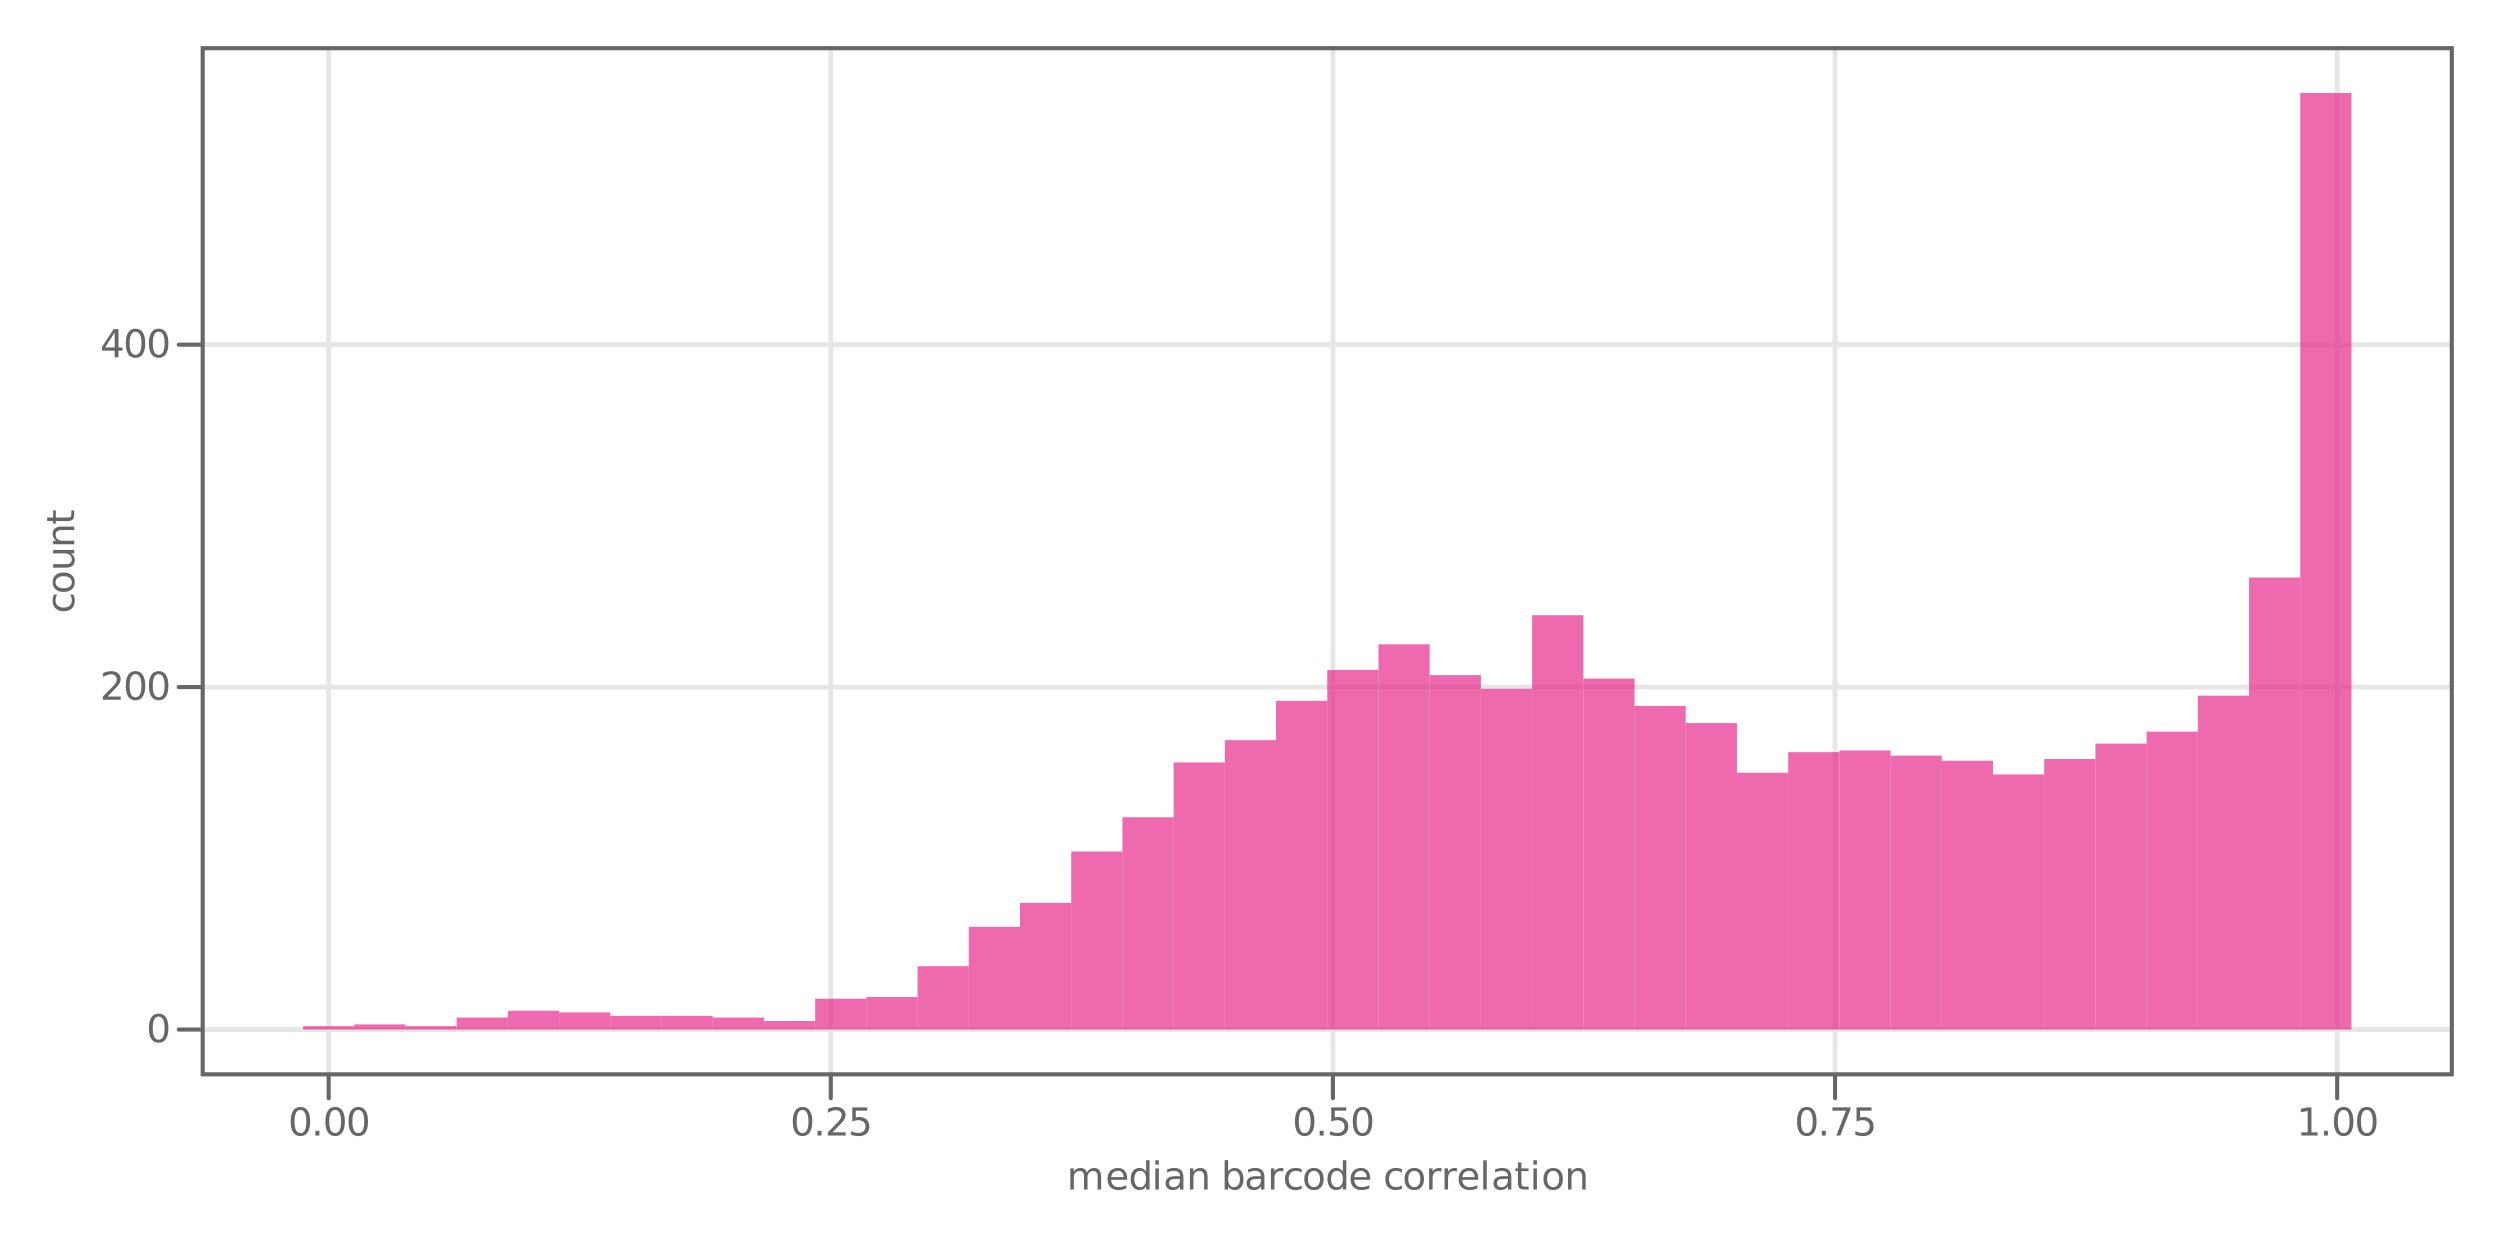 <?xml version="1.0" encoding="UTF-8"?>
<svg xmlns="http://www.w3.org/2000/svg" xmlns:xlink="http://www.w3.org/1999/xlink" width="648" height="324" viewBox="0 0 648 324">
<defs>
<g>
<g id="glyph-0-0">
<path d="M 3.172 -6.641 C 2.672 -6.641 2.289 -6.391 2.031 -5.891 C 1.781 -5.391 1.656 -4.641 1.656 -3.641 C 1.656 -2.641 1.781 -1.891 2.031 -1.391 C 2.289 -0.891 2.672 -0.641 3.172 -0.641 C 3.691 -0.641 4.078 -0.891 4.328 -1.391 C 4.586 -1.891 4.719 -2.641 4.719 -3.641 C 4.719 -4.641 4.586 -5.391 4.328 -5.891 C 4.078 -6.391 3.691 -6.641 3.172 -6.641 Z M 3.172 -7.422 C 3.992 -7.422 4.617 -7.098 5.047 -6.453 C 5.484 -5.805 5.703 -4.867 5.703 -3.641 C 5.703 -2.41 5.484 -1.473 5.047 -0.828 C 4.617 -0.18 3.992 0.141 3.172 0.141 C 2.359 0.141 1.734 -0.18 1.297 -0.828 C 0.867 -1.473 0.656 -2.41 0.656 -3.641 C 0.656 -4.867 0.867 -5.805 1.297 -6.453 C 1.734 -7.098 2.359 -7.422 3.172 -7.422 Z M 3.172 -7.422 "/>
</g>
<g id="glyph-0-1">
<path d="M 1.922 -0.828 L 5.359 -0.828 L 5.359 0 L 0.734 0 L 0.734 -0.828 C 1.109 -1.211 1.617 -1.734 2.266 -2.391 C 2.91 -3.047 3.316 -3.469 3.484 -3.656 C 3.797 -4.008 4.016 -4.305 4.141 -4.547 C 4.266 -4.797 4.328 -5.039 4.328 -5.281 C 4.328 -5.664 4.191 -5.977 3.922 -6.219 C 3.648 -6.469 3.297 -6.594 2.859 -6.594 C 2.547 -6.594 2.219 -6.535 1.875 -6.422 C 1.539 -6.316 1.176 -6.156 0.781 -5.938 L 0.781 -6.938 C 1.176 -7.094 1.547 -7.211 1.891 -7.297 C 2.234 -7.379 2.551 -7.422 2.844 -7.422 C 3.594 -7.422 4.191 -7.234 4.641 -6.859 C 5.098 -6.484 5.328 -5.977 5.328 -5.344 C 5.328 -5.039 5.27 -4.754 5.156 -4.484 C 5.039 -4.223 4.836 -3.91 4.547 -3.547 C 4.461 -3.453 4.203 -3.176 3.766 -2.719 C 3.328 -2.27 2.711 -1.641 1.922 -0.828 Z M 1.922 -0.828 "/>
</g>
<g id="glyph-0-2">
<path d="M 3.781 -6.438 L 1.297 -2.547 L 3.781 -2.547 Z M 3.516 -7.297 L 4.766 -7.297 L 4.766 -2.547 L 5.797 -2.547 L 5.797 -1.719 L 4.766 -1.719 L 4.766 0 L 3.781 0 L 3.781 -1.719 L 0.484 -1.719 L 0.484 -2.672 Z M 3.516 -7.297 "/>
</g>
<g id="glyph-0-3">
<path d="M 1.062 -1.234 L 2.094 -1.234 L 2.094 0 L 1.062 0 Z M 1.062 -1.234 "/>
</g>
<g id="glyph-0-4">
<path d="M 1.078 -7.297 L 4.953 -7.297 L 4.953 -6.453 L 1.984 -6.453 L 1.984 -4.672 C 2.129 -4.723 2.27 -4.758 2.406 -4.781 C 2.551 -4.801 2.695 -4.812 2.844 -4.812 C 3.656 -4.812 4.297 -4.586 4.766 -4.141 C 5.242 -3.703 5.484 -3.102 5.484 -2.344 C 5.484 -1.551 5.238 -0.938 4.75 -0.5 C 4.27 -0.07 3.582 0.141 2.688 0.141 C 2.383 0.141 2.07 0.113 1.75 0.062 C 1.438 0.008 1.109 -0.066 0.766 -0.172 L 0.766 -1.156 C 1.066 -1 1.375 -0.879 1.688 -0.797 C 2 -0.723 2.328 -0.688 2.672 -0.688 C 3.234 -0.688 3.676 -0.832 4 -1.125 C 4.332 -1.426 4.5 -1.832 4.5 -2.344 C 4.5 -2.844 4.332 -3.238 4 -3.531 C 3.676 -3.832 3.234 -3.984 2.672 -3.984 C 2.41 -3.984 2.145 -3.953 1.875 -3.891 C 1.613 -3.836 1.348 -3.75 1.078 -3.625 Z M 1.078 -7.297 "/>
</g>
<g id="glyph-0-5">
<path d="M 0.828 -7.297 L 5.516 -7.297 L 5.516 -6.875 L 2.859 0 L 1.828 0 L 4.328 -6.453 L 0.828 -6.453 Z M 0.828 -7.297 "/>
</g>
<g id="glyph-0-6">
<path d="M 1.234 -0.828 L 2.859 -0.828 L 2.859 -6.391 L 1.094 -6.047 L 1.094 -6.938 L 2.844 -7.297 L 3.828 -7.297 L 3.828 -0.828 L 5.438 -0.828 L 5.438 0 L 1.234 0 Z M 1.234 -0.828 "/>
</g>
<g id="glyph-0-7">
<path d="M 5.203 -4.422 C 5.422 -4.828 5.688 -5.125 6 -5.312 C 6.312 -5.5 6.68 -5.594 7.109 -5.594 C 7.68 -5.594 8.117 -5.395 8.422 -5 C 8.734 -4.602 8.891 -4.035 8.891 -3.297 L 8.891 0 L 7.984 0 L 7.984 -3.266 C 7.984 -3.797 7.891 -4.188 7.703 -4.438 C 7.523 -4.688 7.242 -4.812 6.859 -4.812 C 6.391 -4.812 6.02 -4.656 5.75 -4.344 C 5.488 -4.039 5.359 -3.625 5.359 -3.094 L 5.359 0 L 4.453 0 L 4.453 -3.266 C 4.453 -3.797 4.359 -4.188 4.172 -4.438 C 3.984 -4.688 3.695 -4.812 3.312 -4.812 C 2.852 -4.812 2.488 -4.656 2.219 -4.344 C 1.945 -4.039 1.812 -3.625 1.812 -3.094 L 1.812 0 L 0.906 0 L 0.906 -5.469 L 1.812 -5.469 L 1.812 -4.625 C 2.02 -4.957 2.266 -5.203 2.547 -5.359 C 2.836 -5.516 3.176 -5.594 3.562 -5.594 C 3.969 -5.594 4.305 -5.492 4.578 -5.297 C 4.859 -5.098 5.066 -4.805 5.203 -4.422 Z M 5.203 -4.422 "/>
</g>
<g id="glyph-0-8">
<path d="M 5.625 -2.953 L 5.625 -2.516 L 1.484 -2.516 C 1.523 -1.898 1.711 -1.43 2.047 -1.109 C 2.379 -0.785 2.844 -0.625 3.438 -0.625 C 3.781 -0.625 4.113 -0.664 4.438 -0.75 C 4.77 -0.832 5.094 -0.957 5.406 -1.125 L 5.406 -0.281 C 5.082 -0.145 4.75 -0.039 4.406 0.031 C 4.07 0.102 3.734 0.141 3.391 0.141 C 2.516 0.141 1.82 -0.109 1.312 -0.609 C 0.801 -1.117 0.547 -1.812 0.547 -2.688 C 0.547 -3.582 0.785 -4.289 1.266 -4.812 C 1.754 -5.332 2.41 -5.594 3.234 -5.594 C 3.973 -5.594 4.555 -5.359 4.984 -4.891 C 5.41 -4.422 5.625 -3.773 5.625 -2.953 Z M 4.719 -3.219 C 4.719 -3.707 4.582 -4.098 4.312 -4.391 C 4.039 -4.691 3.688 -4.844 3.25 -4.844 C 2.738 -4.844 2.332 -4.695 2.031 -4.406 C 1.738 -4.125 1.566 -3.727 1.516 -3.219 Z M 4.719 -3.219 "/>
</g>
<g id="glyph-0-9">
<path d="M 4.547 -4.641 L 4.547 -7.594 L 5.438 -7.594 L 5.438 0 L 4.547 0 L 4.547 -0.828 C 4.359 -0.492 4.117 -0.25 3.828 -0.094 C 3.535 0.062 3.188 0.141 2.781 0.141 C 2.125 0.141 1.586 -0.117 1.172 -0.641 C 0.754 -1.172 0.547 -1.867 0.547 -2.734 C 0.547 -3.586 0.754 -4.273 1.172 -4.797 C 1.586 -5.328 2.125 -5.594 2.781 -5.594 C 3.188 -5.594 3.535 -5.516 3.828 -5.359 C 4.117 -5.203 4.359 -4.961 4.547 -4.641 Z M 1.484 -2.734 C 1.484 -2.066 1.617 -1.547 1.891 -1.172 C 2.16 -0.797 2.535 -0.609 3.016 -0.609 C 3.484 -0.609 3.852 -0.797 4.125 -1.172 C 4.406 -1.547 4.547 -2.066 4.547 -2.734 C 4.547 -3.391 4.406 -3.906 4.125 -4.281 C 3.852 -4.656 3.484 -4.844 3.016 -4.844 C 2.535 -4.844 2.16 -4.656 1.891 -4.281 C 1.617 -3.906 1.484 -3.391 1.484 -2.734 Z M 1.484 -2.734 "/>
</g>
<g id="glyph-0-10">
<path d="M 0.938 -5.469 L 1.844 -5.469 L 1.844 0 L 0.938 0 Z M 0.938 -7.594 L 1.844 -7.594 L 1.844 -6.453 L 0.938 -6.453 Z M 0.938 -7.594 "/>
</g>
<g id="glyph-0-11">
<path d="M 3.422 -2.75 C 2.703 -2.75 2.203 -2.664 1.922 -2.5 C 1.641 -2.332 1.5 -2.051 1.5 -1.656 C 1.5 -1.332 1.602 -1.078 1.812 -0.891 C 2.02 -0.703 2.305 -0.609 2.672 -0.609 C 3.172 -0.609 3.57 -0.785 3.875 -1.141 C 4.176 -1.492 4.328 -1.961 4.328 -2.547 L 4.328 -2.75 Z M 5.219 -3.125 L 5.219 0 L 4.328 0 L 4.328 -0.828 C 4.117 -0.492 3.859 -0.25 3.547 -0.094 C 3.242 0.062 2.875 0.141 2.438 0.141 C 1.875 0.141 1.426 -0.016 1.094 -0.328 C 0.758 -0.641 0.594 -1.062 0.594 -1.594 C 0.594 -2.207 0.801 -2.672 1.219 -2.984 C 1.633 -3.297 2.25 -3.453 3.062 -3.453 L 4.328 -3.453 L 4.328 -3.547 C 4.328 -3.953 4.188 -4.27 3.906 -4.5 C 3.633 -4.727 3.254 -4.844 2.766 -4.844 C 2.453 -4.844 2.145 -4.801 1.844 -4.719 C 1.551 -4.645 1.27 -4.535 1 -4.391 L 1 -5.219 C 1.332 -5.344 1.648 -5.438 1.953 -5.5 C 2.266 -5.562 2.566 -5.594 2.859 -5.594 C 3.648 -5.594 4.238 -5.391 4.625 -4.984 C 5.02 -4.578 5.219 -3.957 5.219 -3.125 Z M 5.219 -3.125 "/>
</g>
<g id="glyph-0-12">
<path d="M 5.484 -3.297 L 5.484 0 L 4.594 0 L 4.594 -3.266 C 4.594 -3.785 4.488 -4.172 4.281 -4.422 C 4.082 -4.68 3.781 -4.812 3.375 -4.812 C 2.895 -4.812 2.516 -4.656 2.234 -4.344 C 1.953 -4.039 1.812 -3.625 1.812 -3.094 L 1.812 0 L 0.906 0 L 0.906 -5.469 L 1.812 -5.469 L 1.812 -4.625 C 2.031 -4.945 2.285 -5.188 2.578 -5.344 C 2.867 -5.508 3.203 -5.594 3.578 -5.594 C 4.203 -5.594 4.676 -5.398 5 -5.016 C 5.32 -4.629 5.484 -4.055 5.484 -3.297 Z M 5.484 -3.297 "/>
</g>
<g id="glyph-0-13">
</g>
<g id="glyph-0-14">
<path d="M 4.875 -2.734 C 4.875 -3.391 4.734 -3.906 4.453 -4.281 C 4.18 -4.656 3.812 -4.844 3.344 -4.844 C 2.863 -4.844 2.488 -4.656 2.219 -4.281 C 1.945 -3.906 1.812 -3.391 1.812 -2.734 C 1.812 -2.066 1.945 -1.547 2.219 -1.172 C 2.488 -0.797 2.863 -0.609 3.344 -0.609 C 3.812 -0.609 4.18 -0.797 4.453 -1.172 C 4.734 -1.547 4.875 -2.066 4.875 -2.734 Z M 1.812 -4.641 C 2 -4.961 2.234 -5.203 2.516 -5.359 C 2.805 -5.516 3.156 -5.594 3.562 -5.594 C 4.227 -5.594 4.766 -5.328 5.172 -4.797 C 5.586 -4.273 5.797 -3.586 5.797 -2.734 C 5.797 -1.867 5.586 -1.172 5.172 -0.641 C 4.766 -0.117 4.227 0.141 3.562 0.141 C 3.156 0.141 2.805 0.062 2.516 -0.094 C 2.234 -0.25 2 -0.492 1.812 -0.828 L 1.812 0 L 0.906 0 L 0.906 -7.594 L 1.812 -7.594 Z M 1.812 -4.641 "/>
</g>
<g id="glyph-0-15">
<path d="M 4.109 -4.625 C 4.004 -4.688 3.895 -4.727 3.781 -4.75 C 3.664 -4.781 3.535 -4.797 3.391 -4.797 C 2.879 -4.797 2.488 -4.629 2.219 -4.297 C 1.945 -3.973 1.812 -3.5 1.812 -2.875 L 1.812 0 L 0.906 0 L 0.906 -5.469 L 1.812 -5.469 L 1.812 -4.625 C 2 -4.957 2.242 -5.203 2.547 -5.359 C 2.848 -5.516 3.219 -5.594 3.656 -5.594 C 3.719 -5.594 3.785 -5.586 3.859 -5.578 C 3.93 -5.578 4.016 -5.566 4.109 -5.547 Z M 4.109 -4.625 "/>
</g>
<g id="glyph-0-16">
<path d="M 4.875 -5.266 L 4.875 -4.422 C 4.625 -4.555 4.367 -4.66 4.109 -4.734 C 3.859 -4.805 3.602 -4.844 3.344 -4.844 C 2.758 -4.844 2.305 -4.656 1.984 -4.281 C 1.66 -3.914 1.5 -3.398 1.5 -2.734 C 1.5 -2.066 1.66 -1.547 1.984 -1.172 C 2.305 -0.805 2.758 -0.625 3.344 -0.625 C 3.602 -0.625 3.859 -0.656 4.109 -0.719 C 4.367 -0.789 4.625 -0.898 4.875 -1.047 L 4.875 -0.203 C 4.625 -0.086 4.363 -0.004 4.094 0.047 C 3.832 0.109 3.551 0.141 3.25 0.141 C 2.414 0.141 1.754 -0.113 1.266 -0.625 C 0.785 -1.145 0.547 -1.848 0.547 -2.734 C 0.547 -3.617 0.789 -4.316 1.281 -4.828 C 1.77 -5.336 2.441 -5.594 3.297 -5.594 C 3.578 -5.594 3.848 -5.566 4.109 -5.516 C 4.367 -5.461 4.625 -5.379 4.875 -5.266 Z M 4.875 -5.266 "/>
</g>
<g id="glyph-0-17">
<path d="M 3.062 -4.844 C 2.582 -4.844 2.203 -4.656 1.922 -4.281 C 1.641 -3.906 1.5 -3.391 1.5 -2.734 C 1.5 -2.078 1.633 -1.562 1.906 -1.188 C 2.188 -0.812 2.57 -0.625 3.062 -0.625 C 3.539 -0.625 3.922 -0.812 4.203 -1.188 C 4.484 -1.562 4.625 -2.078 4.625 -2.734 C 4.625 -3.379 4.484 -3.891 4.203 -4.266 C 3.922 -4.648 3.539 -4.844 3.062 -4.844 Z M 3.062 -5.594 C 3.844 -5.594 4.457 -5.336 4.906 -4.828 C 5.352 -4.328 5.578 -3.629 5.578 -2.734 C 5.578 -1.836 5.352 -1.133 4.906 -0.625 C 4.457 -0.113 3.844 0.141 3.062 0.141 C 2.281 0.141 1.664 -0.113 1.219 -0.625 C 0.77 -1.133 0.547 -1.836 0.547 -2.734 C 0.547 -3.629 0.77 -4.328 1.219 -4.828 C 1.664 -5.336 2.281 -5.594 3.062 -5.594 Z M 3.062 -5.594 "/>
</g>
<g id="glyph-0-18">
<path d="M 0.938 -7.594 L 1.844 -7.594 L 1.844 0 L 0.938 0 Z M 0.938 -7.594 "/>
</g>
<g id="glyph-0-19">
<path d="M 1.828 -7.016 L 1.828 -5.469 L 3.688 -5.469 L 3.688 -4.766 L 1.828 -4.766 L 1.828 -1.797 C 1.828 -1.359 1.891 -1.07 2.016 -0.938 C 2.141 -0.812 2.391 -0.75 2.766 -0.75 L 3.688 -0.75 L 3.688 0 L 2.766 0 C 2.066 0 1.582 -0.129 1.312 -0.391 C 1.051 -0.648 0.922 -1.117 0.922 -1.797 L 0.922 -4.766 L 0.266 -4.766 L 0.266 -5.469 L 0.922 -5.469 L 0.922 -7.016 Z M 1.828 -7.016 "/>
</g>
<g id="glyph-1-0">
<path d="M -5.266 -4.875 L -4.422 -4.875 C -4.555 -4.625 -4.66 -4.367 -4.734 -4.109 C -4.805 -3.859 -4.844 -3.602 -4.844 -3.344 C -4.844 -2.758 -4.656 -2.305 -4.281 -1.984 C -3.914 -1.66 -3.398 -1.5 -2.734 -1.5 C -2.066 -1.5 -1.547 -1.66 -1.172 -1.984 C -0.805 -2.305 -0.625 -2.758 -0.625 -3.344 C -0.625 -3.602 -0.656 -3.859 -0.719 -4.109 C -0.789 -4.367 -0.898 -4.625 -1.047 -4.875 L -0.203 -4.875 C -0.086 -4.625 -0.004 -4.363 0.047 -4.094 C 0.109 -3.832 0.141 -3.551 0.141 -3.25 C 0.141 -2.414 -0.113 -1.754 -0.625 -1.266 C -1.145 -0.785 -1.848 -0.547 -2.734 -0.547 C -3.617 -0.547 -4.316 -0.789 -4.828 -1.281 C -5.336 -1.77 -5.594 -2.441 -5.594 -3.297 C -5.594 -3.578 -5.566 -3.848 -5.516 -4.109 C -5.461 -4.367 -5.379 -4.625 -5.266 -4.875 Z M -5.266 -4.875 "/>
</g>
<g id="glyph-1-1">
<path d="M -4.844 -3.062 C -4.844 -2.582 -4.656 -2.203 -4.281 -1.922 C -3.906 -1.641 -3.391 -1.5 -2.734 -1.5 C -2.078 -1.5 -1.562 -1.633 -1.188 -1.906 C -0.812 -2.188 -0.625 -2.57 -0.625 -3.062 C -0.625 -3.539 -0.812 -3.922 -1.188 -4.203 C -1.562 -4.484 -2.078 -4.625 -2.734 -4.625 C -3.379 -4.625 -3.891 -4.484 -4.266 -4.203 C -4.648 -3.922 -4.844 -3.539 -4.844 -3.062 Z M -5.594 -3.062 C -5.594 -3.844 -5.336 -4.457 -4.828 -4.906 C -4.328 -5.352 -3.629 -5.578 -2.734 -5.578 C -1.836 -5.578 -1.133 -5.352 -0.625 -4.906 C -0.113 -4.457 0.141 -3.844 0.141 -3.062 C 0.141 -2.281 -0.113 -1.664 -0.625 -1.219 C -1.133 -0.77 -1.836 -0.547 -2.734 -0.547 C -3.629 -0.547 -4.328 -0.77 -4.828 -1.219 C -5.336 -1.664 -5.594 -2.281 -5.594 -3.062 Z M -5.594 -3.062 "/>
</g>
<g id="glyph-1-2">
<path d="M -2.156 -0.844 L -5.469 -0.844 L -5.469 -1.75 L -2.188 -1.75 C -1.676 -1.75 -1.289 -1.848 -1.031 -2.047 C -0.77 -2.254 -0.641 -2.555 -0.641 -2.953 C -0.641 -3.441 -0.789 -3.828 -1.094 -4.109 C -1.406 -4.391 -1.832 -4.531 -2.375 -4.531 L -5.469 -4.531 L -5.469 -5.438 L 0 -5.438 L 0 -4.531 L -0.844 -4.531 C -0.508 -4.312 -0.258 -4.055 -0.094 -3.766 C 0.062 -3.484 0.141 -3.148 0.141 -2.766 C 0.141 -2.141 -0.051 -1.66 -0.438 -1.328 C -0.832 -1.004 -1.406 -0.844 -2.156 -0.844 Z M -5.594 -3.109 Z M -5.594 -3.109 "/>
</g>
<g id="glyph-1-3">
<path d="M -3.297 -5.484 L 0 -5.484 L 0 -4.594 L -3.266 -4.594 C -3.785 -4.594 -4.172 -4.488 -4.422 -4.281 C -4.68 -4.082 -4.812 -3.781 -4.812 -3.375 C -4.812 -2.895 -4.656 -2.516 -4.344 -2.234 C -4.039 -1.953 -3.625 -1.812 -3.094 -1.812 L 0 -1.812 L 0 -0.906 L -5.469 -0.906 L -5.469 -1.812 L -4.625 -1.812 C -4.945 -2.031 -5.188 -2.285 -5.344 -2.578 C -5.508 -2.867 -5.594 -3.203 -5.594 -3.578 C -5.594 -4.203 -5.398 -4.676 -5.016 -5 C -4.629 -5.32 -4.055 -5.484 -3.297 -5.484 Z M -3.297 -5.484 "/>
</g>
<g id="glyph-1-4">
<path d="M -7.016 -1.828 L -5.469 -1.828 L -5.469 -3.688 L -4.766 -3.688 L -4.766 -1.828 L -1.797 -1.828 C -1.359 -1.828 -1.07 -1.891 -0.938 -2.016 C -0.812 -2.141 -0.75 -2.391 -0.75 -2.766 L -0.75 -3.688 L 0 -3.688 L 0 -2.766 C 0 -2.066 -0.129 -1.582 -0.391 -1.312 C -0.648 -1.051 -1.117 -0.922 -1.797 -0.922 L -4.766 -0.922 L -4.766 -0.266 L -5.469 -0.266 L -5.469 -0.922 L -7.016 -0.922 Z M -7.016 -1.828 "/>
</g>
</g>
<clipPath id="clip-0">
<path clip-rule="nonzero" d="M 52.004 266 L 636.043 266 L 636.043 268 L 52.004 268 Z M 52.004 266 "/>
</clipPath>
<clipPath id="clip-1">
<path clip-rule="nonzero" d="M 52.004 177 L 636.043 177 L 636.043 179 L 52.004 179 Z M 52.004 177 "/>
</clipPath>
<clipPath id="clip-2">
<path clip-rule="nonzero" d="M 52.004 88 L 636.043 88 L 636.043 90 L 52.004 90 Z M 52.004 88 "/>
</clipPath>
<clipPath id="clip-3">
<path clip-rule="nonzero" d="M 84 11.957 L 86 11.957 L 86 278.996 L 84 278.996 Z M 84 11.957 "/>
</clipPath>
<clipPath id="clip-4">
<path clip-rule="nonzero" d="M 214 11.957 L 216 11.957 L 216 278.996 L 214 278.996 Z M 214 11.957 "/>
</clipPath>
<clipPath id="clip-5">
<path clip-rule="nonzero" d="M 344 11.957 L 347 11.957 L 347 278.996 L 344 278.996 Z M 344 11.957 "/>
</clipPath>
<clipPath id="clip-6">
<path clip-rule="nonzero" d="M 475 11.957 L 477 11.957 L 477 278.996 L 475 278.996 Z M 475 11.957 "/>
</clipPath>
<clipPath id="clip-7">
<path clip-rule="nonzero" d="M 605 11.957 L 607 11.957 L 607 278.996 L 605 278.996 Z M 605 11.957 "/>
</clipPath>
<clipPath id="clip-8">
<path clip-rule="nonzero" d="M 52.004 11.957 L 636.043 11.957 L 636.043 278.996 L 52.004 278.996 Z M 52.004 11.957 "/>
</clipPath>
</defs>
<rect x="-64.8" y="-32.4" width="777.6" height="388.8" fill="rgb(100%, 100%, 100%)" fill-opacity="1"/>
<rect x="-64.8" y="-32.4" width="777.6" height="388.8" fill="rgb(100%, 100%, 100%)" fill-opacity="1"/>
<path fill="none" stroke-width="2.134" stroke-linecap="round" stroke-linejoin="round" stroke="rgb(100%, 100%, 100%)" stroke-opacity="1" stroke-miterlimit="10" d="M 0 324 L 648 324 L 648 0 L 0 0 Z M 0 324 "/>
<g clip-path="url(#clip-0)">
<path fill="none" stroke-width="1.28" stroke-linecap="butt" stroke-linejoin="round" stroke="rgb(90.196%, 90.196%, 90.196%)" stroke-opacity="1" stroke-miterlimit="10" d="M 52.004 266.859 L 636.043 266.859 "/>
</g>
<g clip-path="url(#clip-1)">
<path fill="none" stroke-width="1.28" stroke-linecap="butt" stroke-linejoin="round" stroke="rgb(90.196%, 90.196%, 90.196%)" stroke-opacity="1" stroke-miterlimit="10" d="M 52.004 178.094 L 636.043 178.094 "/>
</g>
<g clip-path="url(#clip-2)">
<path fill="none" stroke-width="1.28" stroke-linecap="butt" stroke-linejoin="round" stroke="rgb(90.196%, 90.196%, 90.196%)" stroke-opacity="1" stroke-miterlimit="10" d="M 52.004 89.332 L 636.043 89.332 "/>
</g>
<g clip-path="url(#clip-3)">
<path fill="none" stroke-width="1.28" stroke-linecap="butt" stroke-linejoin="round" stroke="rgb(90.196%, 90.196%, 90.196%)" stroke-opacity="1" stroke-miterlimit="10" d="M 85.188 278.996 L 85.188 11.957 "/>
</g>
<g clip-path="url(#clip-4)">
<path fill="none" stroke-width="1.28" stroke-linecap="butt" stroke-linejoin="round" stroke="rgb(90.196%, 90.196%, 90.196%)" stroke-opacity="1" stroke-miterlimit="10" d="M 215.34 278.996 L 215.34 11.957 "/>
</g>
<g clip-path="url(#clip-5)">
<path fill="none" stroke-width="1.28" stroke-linecap="butt" stroke-linejoin="round" stroke="rgb(90.196%, 90.196%, 90.196%)" stroke-opacity="1" stroke-miterlimit="10" d="M 345.492 278.996 L 345.492 11.957 "/>
</g>
<g clip-path="url(#clip-6)">
<path fill="none" stroke-width="1.28" stroke-linecap="butt" stroke-linejoin="round" stroke="rgb(90.196%, 90.196%, 90.196%)" stroke-opacity="1" stroke-miterlimit="10" d="M 475.645 278.996 L 475.645 11.957 "/>
</g>
<g clip-path="url(#clip-7)">
<path fill="none" stroke-width="1.28" stroke-linecap="butt" stroke-linejoin="round" stroke="rgb(90.196%, 90.196%, 90.196%)" stroke-opacity="1" stroke-miterlimit="10" d="M 605.797 278.996 L 605.797 11.957 "/>
</g>
<path fill-rule="nonzero" fill="rgb(90.588%, 16.078%, 54.118%)" fill-opacity="0.698" d="M 78.551 266.859 L 91.824 266.859 L 91.824 265.973 L 78.551 265.973 Z M 78.551 266.859 "/>
<path fill-rule="nonzero" fill="rgb(90.588%, 16.078%, 54.118%)" fill-opacity="0.698" d="M 91.824 266.859 L 105.098 266.859 L 105.098 265.527 L 91.824 265.527 Z M 91.824 266.859 "/>
<path fill-rule="nonzero" fill="rgb(90.588%, 16.078%, 54.118%)" fill-opacity="0.698" d="M 105.098 266.859 L 118.371 266.859 L 118.371 265.973 L 105.098 265.973 Z M 105.098 266.859 "/>
<path fill-rule="nonzero" fill="rgb(90.588%, 16.078%, 54.118%)" fill-opacity="0.698" d="M 118.371 266.859 L 131.645 266.859 L 131.645 263.754 L 118.371 263.754 Z M 118.371 266.859 "/>
<path fill-rule="nonzero" fill="rgb(90.588%, 16.078%, 54.118%)" fill-opacity="0.698" d="M 131.645 266.859 L 144.918 266.859 L 144.918 261.977 L 131.645 261.977 Z M 131.645 266.859 "/>
<path fill-rule="nonzero" fill="rgb(90.588%, 16.078%, 54.118%)" fill-opacity="0.698" d="M 144.918 266.859 L 158.191 266.859 L 158.191 262.422 L 144.918 262.422 Z M 144.918 266.859 "/>
<path fill-rule="nonzero" fill="rgb(90.588%, 16.078%, 54.118%)" fill-opacity="0.698" d="M 158.195 266.859 L 171.469 266.859 L 171.469 263.309 L 158.195 263.309 Z M 158.195 266.859 "/>
<path fill-rule="nonzero" fill="rgb(90.588%, 16.078%, 54.118%)" fill-opacity="0.698" d="M 171.469 266.859 L 184.742 266.859 L 184.742 263.309 L 171.469 263.309 Z M 171.469 266.859 "/>
<path fill-rule="nonzero" fill="rgb(90.588%, 16.078%, 54.118%)" fill-opacity="0.698" d="M 184.742 266.859 L 198.016 266.859 L 198.016 263.754 L 184.742 263.754 Z M 184.742 266.859 "/>
<path fill-rule="nonzero" fill="rgb(90.588%, 16.078%, 54.118%)" fill-opacity="0.698" d="M 198.016 266.859 L 211.289 266.859 L 211.289 264.641 L 198.016 264.641 Z M 198.016 266.859 "/>
<path fill-rule="nonzero" fill="rgb(90.588%, 16.078%, 54.118%)" fill-opacity="0.698" d="M 211.289 266.859 L 224.562 266.859 L 224.562 258.871 L 211.289 258.871 Z M 211.289 266.859 "/>
<path fill-rule="nonzero" fill="rgb(90.588%, 16.078%, 54.118%)" fill-opacity="0.698" d="M 224.562 266.859 L 237.836 266.859 L 237.836 258.426 L 224.562 258.426 Z M 224.562 266.859 "/>
<path fill-rule="nonzero" fill="rgb(90.588%, 16.078%, 54.118%)" fill-opacity="0.698" d="M 237.836 266.859 L 251.109 266.859 L 251.109 250.438 L 237.836 250.438 Z M 237.836 266.859 "/>
<path fill-rule="nonzero" fill="rgb(90.588%, 16.078%, 54.118%)" fill-opacity="0.698" d="M 251.109 266.859 L 264.383 266.859 L 264.383 240.23 L 251.109 240.23 Z M 251.109 266.859 "/>
<path fill-rule="nonzero" fill="rgb(90.588%, 16.078%, 54.118%)" fill-opacity="0.698" d="M 264.383 266.859 L 277.656 266.859 L 277.656 234.016 L 264.383 234.016 Z M 264.383 266.859 "/>
<path fill-rule="nonzero" fill="rgb(90.588%, 16.078%, 54.118%)" fill-opacity="0.698" d="M 277.656 266.859 L 290.93 266.859 L 290.93 220.703 L 277.656 220.703 Z M 277.656 266.859 "/>
<path fill-rule="nonzero" fill="rgb(90.588%, 16.078%, 54.118%)" fill-opacity="0.698" d="M 290.93 266.859 L 304.203 266.859 L 304.203 211.828 L 290.93 211.828 Z M 290.93 266.859 "/>
<path fill-rule="nonzero" fill="rgb(90.588%, 16.078%, 54.118%)" fill-opacity="0.698" d="M 304.203 266.859 L 317.477 266.859 L 317.477 197.625 L 304.203 197.625 Z M 304.203 266.859 "/>
<path fill-rule="nonzero" fill="rgb(90.588%, 16.078%, 54.118%)" fill-opacity="0.698" d="M 317.477 266.859 L 330.75 266.859 L 330.75 191.855 L 317.477 191.855 Z M 317.477 266.859 "/>
<path fill-rule="nonzero" fill="rgb(90.588%, 16.078%, 54.118%)" fill-opacity="0.698" d="M 330.75 266.859 L 344.023 266.859 L 344.023 181.648 L 330.75 181.648 Z M 330.75 266.859 "/>
<path fill-rule="nonzero" fill="rgb(90.588%, 16.078%, 54.118%)" fill-opacity="0.698" d="M 344.023 266.859 L 357.297 266.859 L 357.297 173.66 L 344.023 173.66 Z M 344.023 266.859 "/>
<path fill-rule="nonzero" fill="rgb(90.588%, 16.078%, 54.118%)" fill-opacity="0.698" d="M 357.297 266.859 L 370.57 266.859 L 370.57 167.004 L 357.297 167.004 Z M 357.297 266.859 "/>
<path fill-rule="nonzero" fill="rgb(90.588%, 16.078%, 54.118%)" fill-opacity="0.698" d="M 370.57 266.859 L 383.844 266.859 L 383.844 174.992 L 370.57 174.992 Z M 370.57 266.859 "/>
<path fill-rule="nonzero" fill="rgb(90.588%, 16.078%, 54.118%)" fill-opacity="0.698" d="M 383.844 266.859 L 397.117 266.859 L 397.117 178.543 L 383.844 178.543 Z M 383.844 266.859 "/>
<path fill-rule="nonzero" fill="rgb(90.588%, 16.078%, 54.118%)" fill-opacity="0.698" d="M 397.121 266.859 L 410.395 266.859 L 410.395 159.457 L 397.121 159.457 Z M 397.121 266.859 "/>
<path fill-rule="nonzero" fill="rgb(90.588%, 16.078%, 54.118%)" fill-opacity="0.698" d="M 410.395 266.859 L 423.668 266.859 L 423.668 175.879 L 410.395 175.879 Z M 410.395 266.859 "/>
<path fill-rule="nonzero" fill="rgb(90.588%, 16.078%, 54.118%)" fill-opacity="0.698" d="M 423.668 266.859 L 436.941 266.859 L 436.941 182.98 L 423.668 182.98 Z M 423.668 266.859 "/>
<path fill-rule="nonzero" fill="rgb(90.588%, 16.078%, 54.118%)" fill-opacity="0.698" d="M 436.941 266.859 L 450.215 266.859 L 450.215 187.418 L 436.941 187.418 Z M 436.941 266.859 "/>
<path fill-rule="nonzero" fill="rgb(90.588%, 16.078%, 54.118%)" fill-opacity="0.698" d="M 450.215 266.859 L 463.488 266.859 L 463.488 200.289 L 450.215 200.289 Z M 450.215 266.859 "/>
<path fill-rule="nonzero" fill="rgb(90.588%, 16.078%, 54.118%)" fill-opacity="0.698" d="M 463.488 266.859 L 476.762 266.859 L 476.762 194.961 L 463.488 194.961 Z M 463.488 266.859 "/>
<path fill-rule="nonzero" fill="rgb(90.588%, 16.078%, 54.118%)" fill-opacity="0.698" d="M 476.762 266.859 L 490.035 266.859 L 490.035 194.52 L 476.762 194.52 Z M 476.762 266.859 "/>
<path fill-rule="nonzero" fill="rgb(90.588%, 16.078%, 54.118%)" fill-opacity="0.698" d="M 490.035 266.859 L 503.309 266.859 L 503.309 195.852 L 490.035 195.852 Z M 490.035 266.859 "/>
<path fill-rule="nonzero" fill="rgb(90.588%, 16.078%, 54.118%)" fill-opacity="0.698" d="M 503.309 266.859 L 516.582 266.859 L 516.582 197.18 L 503.309 197.18 Z M 503.309 266.859 "/>
<path fill-rule="nonzero" fill="rgb(90.588%, 16.078%, 54.118%)" fill-opacity="0.698" d="M 516.582 266.859 L 529.855 266.859 L 529.855 200.73 L 516.582 200.73 Z M 516.582 266.859 "/>
<path fill-rule="nonzero" fill="rgb(90.588%, 16.078%, 54.118%)" fill-opacity="0.698" d="M 529.855 266.859 L 543.129 266.859 L 543.129 196.738 L 529.855 196.738 Z M 529.855 266.859 "/>
<path fill-rule="nonzero" fill="rgb(90.588%, 16.078%, 54.118%)" fill-opacity="0.698" d="M 543.129 266.859 L 556.402 266.859 L 556.402 192.742 L 543.129 192.742 Z M 543.129 266.859 "/>
<path fill-rule="nonzero" fill="rgb(90.588%, 16.078%, 54.118%)" fill-opacity="0.698" d="M 556.402 266.859 L 569.676 266.859 L 569.676 189.637 L 556.402 189.637 Z M 556.402 266.859 "/>
<path fill-rule="nonzero" fill="rgb(90.588%, 16.078%, 54.118%)" fill-opacity="0.698" d="M 569.676 266.859 L 582.949 266.859 L 582.949 180.316 L 569.676 180.316 Z M 569.676 266.859 "/>
<path fill-rule="nonzero" fill="rgb(90.588%, 16.078%, 54.118%)" fill-opacity="0.698" d="M 582.949 266.859 L 596.223 266.859 L 596.223 149.695 L 582.949 149.695 Z M 582.949 266.859 "/>
<path fill-rule="nonzero" fill="rgb(90.588%, 16.078%, 54.118%)" fill-opacity="0.698" d="M 596.223 266.859 L 609.496 266.859 L 609.496 24.094 L 596.223 24.094 Z M 596.223 266.859 "/>
<g clip-path="url(#clip-8)">
<path fill="none" stroke-width="2.134" stroke-linecap="round" stroke-linejoin="round" stroke="rgb(40%, 40%, 40%)" stroke-opacity="1" stroke-miterlimit="10" d="M 52.004 278.996 L 636.043 278.996 L 636.043 11.957 L 52.004 11.957 Z M 52.004 278.996 "/>
</g>
<g fill="rgb(40%, 40%, 40%)" fill-opacity="1">
<use xlink:href="#glyph-0-0" x="37.945" y="270.142"/>
</g>
<g fill="rgb(40%, 40%, 40%)" fill-opacity="1">
<use xlink:href="#glyph-0-1" x="25.945" y="181.376"/>
<use xlink:href="#glyph-0-0" x="31.945" y="181.376"/>
<use xlink:href="#glyph-0-0" x="37.945" y="181.376"/>
</g>
<g fill="rgb(40%, 40%, 40%)" fill-opacity="1">
<use xlink:href="#glyph-0-2" x="25.945" y="92.614"/>
<use xlink:href="#glyph-0-0" x="31.945" y="92.614"/>
<use xlink:href="#glyph-0-0" x="37.945" y="92.614"/>
</g>
<path fill="none" stroke-width="1.067" stroke-linecap="round" stroke-linejoin="round" stroke="rgb(40%, 40%, 40%)" stroke-opacity="1" stroke-miterlimit="10" d="M 46.336 266.859 L 52.004 266.859 "/>
<path fill="none" stroke-width="1.067" stroke-linecap="round" stroke-linejoin="round" stroke="rgb(40%, 40%, 40%)" stroke-opacity="1" stroke-miterlimit="10" d="M 46.336 178.094 L 52.004 178.094 "/>
<path fill="none" stroke-width="1.067" stroke-linecap="round" stroke-linejoin="round" stroke="rgb(40%, 40%, 40%)" stroke-opacity="1" stroke-miterlimit="10" d="M 46.336 89.332 L 52.004 89.332 "/>
<path fill="none" stroke-width="1.067" stroke-linecap="round" stroke-linejoin="round" stroke="rgb(40%, 40%, 40%)" stroke-opacity="1" stroke-miterlimit="10" d="M 85.188 284.664 L 85.188 278.996 "/>
<path fill="none" stroke-width="1.067" stroke-linecap="round" stroke-linejoin="round" stroke="rgb(40%, 40%, 40%)" stroke-opacity="1" stroke-miterlimit="10" d="M 215.34 284.664 L 215.34 278.996 "/>
<path fill="none" stroke-width="1.067" stroke-linecap="round" stroke-linejoin="round" stroke="rgb(40%, 40%, 40%)" stroke-opacity="1" stroke-miterlimit="10" d="M 345.492 284.664 L 345.492 278.996 "/>
<path fill="none" stroke-width="1.067" stroke-linecap="round" stroke-linejoin="round" stroke="rgb(40%, 40%, 40%)" stroke-opacity="1" stroke-miterlimit="10" d="M 475.645 284.664 L 475.645 278.996 "/>
<path fill="none" stroke-width="1.067" stroke-linecap="round" stroke-linejoin="round" stroke="rgb(40%, 40%, 40%)" stroke-opacity="1" stroke-miterlimit="10" d="M 605.797 284.664 L 605.797 278.996 "/>
<g fill="rgb(40%, 40%, 40%)" fill-opacity="1">
<use xlink:href="#glyph-0-0" x="74.688" y="294.337"/>
<use xlink:href="#glyph-0-3" x="80.688" y="294.337"/>
<use xlink:href="#glyph-0-0" x="83.688" y="294.337"/>
<use xlink:href="#glyph-0-0" x="89.688" y="294.337"/>
</g>
<g fill="rgb(40%, 40%, 40%)" fill-opacity="1">
<use xlink:href="#glyph-0-0" x="204.84" y="294.337"/>
<use xlink:href="#glyph-0-3" x="210.84" y="294.337"/>
<use xlink:href="#glyph-0-1" x="213.84" y="294.337"/>
<use xlink:href="#glyph-0-4" x="219.84" y="294.337"/>
</g>
<g fill="rgb(40%, 40%, 40%)" fill-opacity="1">
<use xlink:href="#glyph-0-0" x="334.992" y="294.337"/>
<use xlink:href="#glyph-0-3" x="340.992" y="294.337"/>
<use xlink:href="#glyph-0-4" x="343.992" y="294.337"/>
<use xlink:href="#glyph-0-0" x="349.992" y="294.337"/>
</g>
<g fill="rgb(40%, 40%, 40%)" fill-opacity="1">
<use xlink:href="#glyph-0-0" x="465.145" y="294.337"/>
<use xlink:href="#glyph-0-3" x="471.145" y="294.337"/>
<use xlink:href="#glyph-0-5" x="474.145" y="294.337"/>
<use xlink:href="#glyph-0-4" x="480.145" y="294.337"/>
</g>
<g fill="rgb(40%, 40%, 40%)" fill-opacity="1">
<use xlink:href="#glyph-0-6" x="595.297" y="294.337"/>
<use xlink:href="#glyph-0-3" x="601.297" y="294.337"/>
<use xlink:href="#glyph-0-0" x="604.297" y="294.337"/>
<use xlink:href="#glyph-0-0" x="610.297" y="294.337"/>
</g>
<g fill="rgb(40%, 40%, 40%)" fill-opacity="1">
<use xlink:href="#glyph-0-7" x="276.523" y="308.325"/>
<use xlink:href="#glyph-0-8" x="286.523" y="308.325"/>
<use xlink:href="#glyph-0-9" x="292.523" y="308.325"/>
<use xlink:href="#glyph-0-10" x="298.523" y="308.325"/>
<use xlink:href="#glyph-0-11" x="301.523" y="308.325"/>
<use xlink:href="#glyph-0-12" x="307.523" y="308.325"/>
<use xlink:href="#glyph-0-13" x="313.523" y="308.325"/>
<use xlink:href="#glyph-0-14" x="316.523" y="308.325"/>
<use xlink:href="#glyph-0-11" x="322.523" y="308.325"/>
<use xlink:href="#glyph-0-15" x="328.523" y="308.325"/>
<use xlink:href="#glyph-0-16" x="332.523" y="308.325"/>
<use xlink:href="#glyph-0-17" x="337.523" y="308.325"/>
<use xlink:href="#glyph-0-9" x="343.523" y="308.325"/>
<use xlink:href="#glyph-0-8" x="349.523" y="308.325"/>
<use xlink:href="#glyph-0-13" x="355.523" y="308.325"/>
<use xlink:href="#glyph-0-16" x="358.523" y="308.325"/>
<use xlink:href="#glyph-0-17" x="363.523" y="308.325"/>
<use xlink:href="#glyph-0-15" x="369.523" y="308.325"/>
<use xlink:href="#glyph-0-15" x="373.523" y="308.325"/>
<use xlink:href="#glyph-0-8" x="377.523" y="308.325"/>
<use xlink:href="#glyph-0-18" x="383.523" y="308.325"/>
<use xlink:href="#glyph-0-11" x="386.523" y="308.325"/>
<use xlink:href="#glyph-0-19" x="392.523" y="308.325"/>
<use xlink:href="#glyph-0-10" x="396.523" y="308.325"/>
<use xlink:href="#glyph-0-17" x="399.523" y="308.325"/>
<use xlink:href="#glyph-0-12" x="405.523" y="308.325"/>
</g>
<g fill="rgb(40%, 40%, 40%)" fill-opacity="1">
<use xlink:href="#glyph-1-0" x="19.239" y="158.977"/>
<use xlink:href="#glyph-1-1" x="19.239" y="153.977"/>
<use xlink:href="#glyph-1-2" x="19.239" y="147.977"/>
<use xlink:href="#glyph-1-3" x="19.239" y="141.977"/>
<use xlink:href="#glyph-1-4" x="19.239" y="135.977"/>
</g>
</svg>
